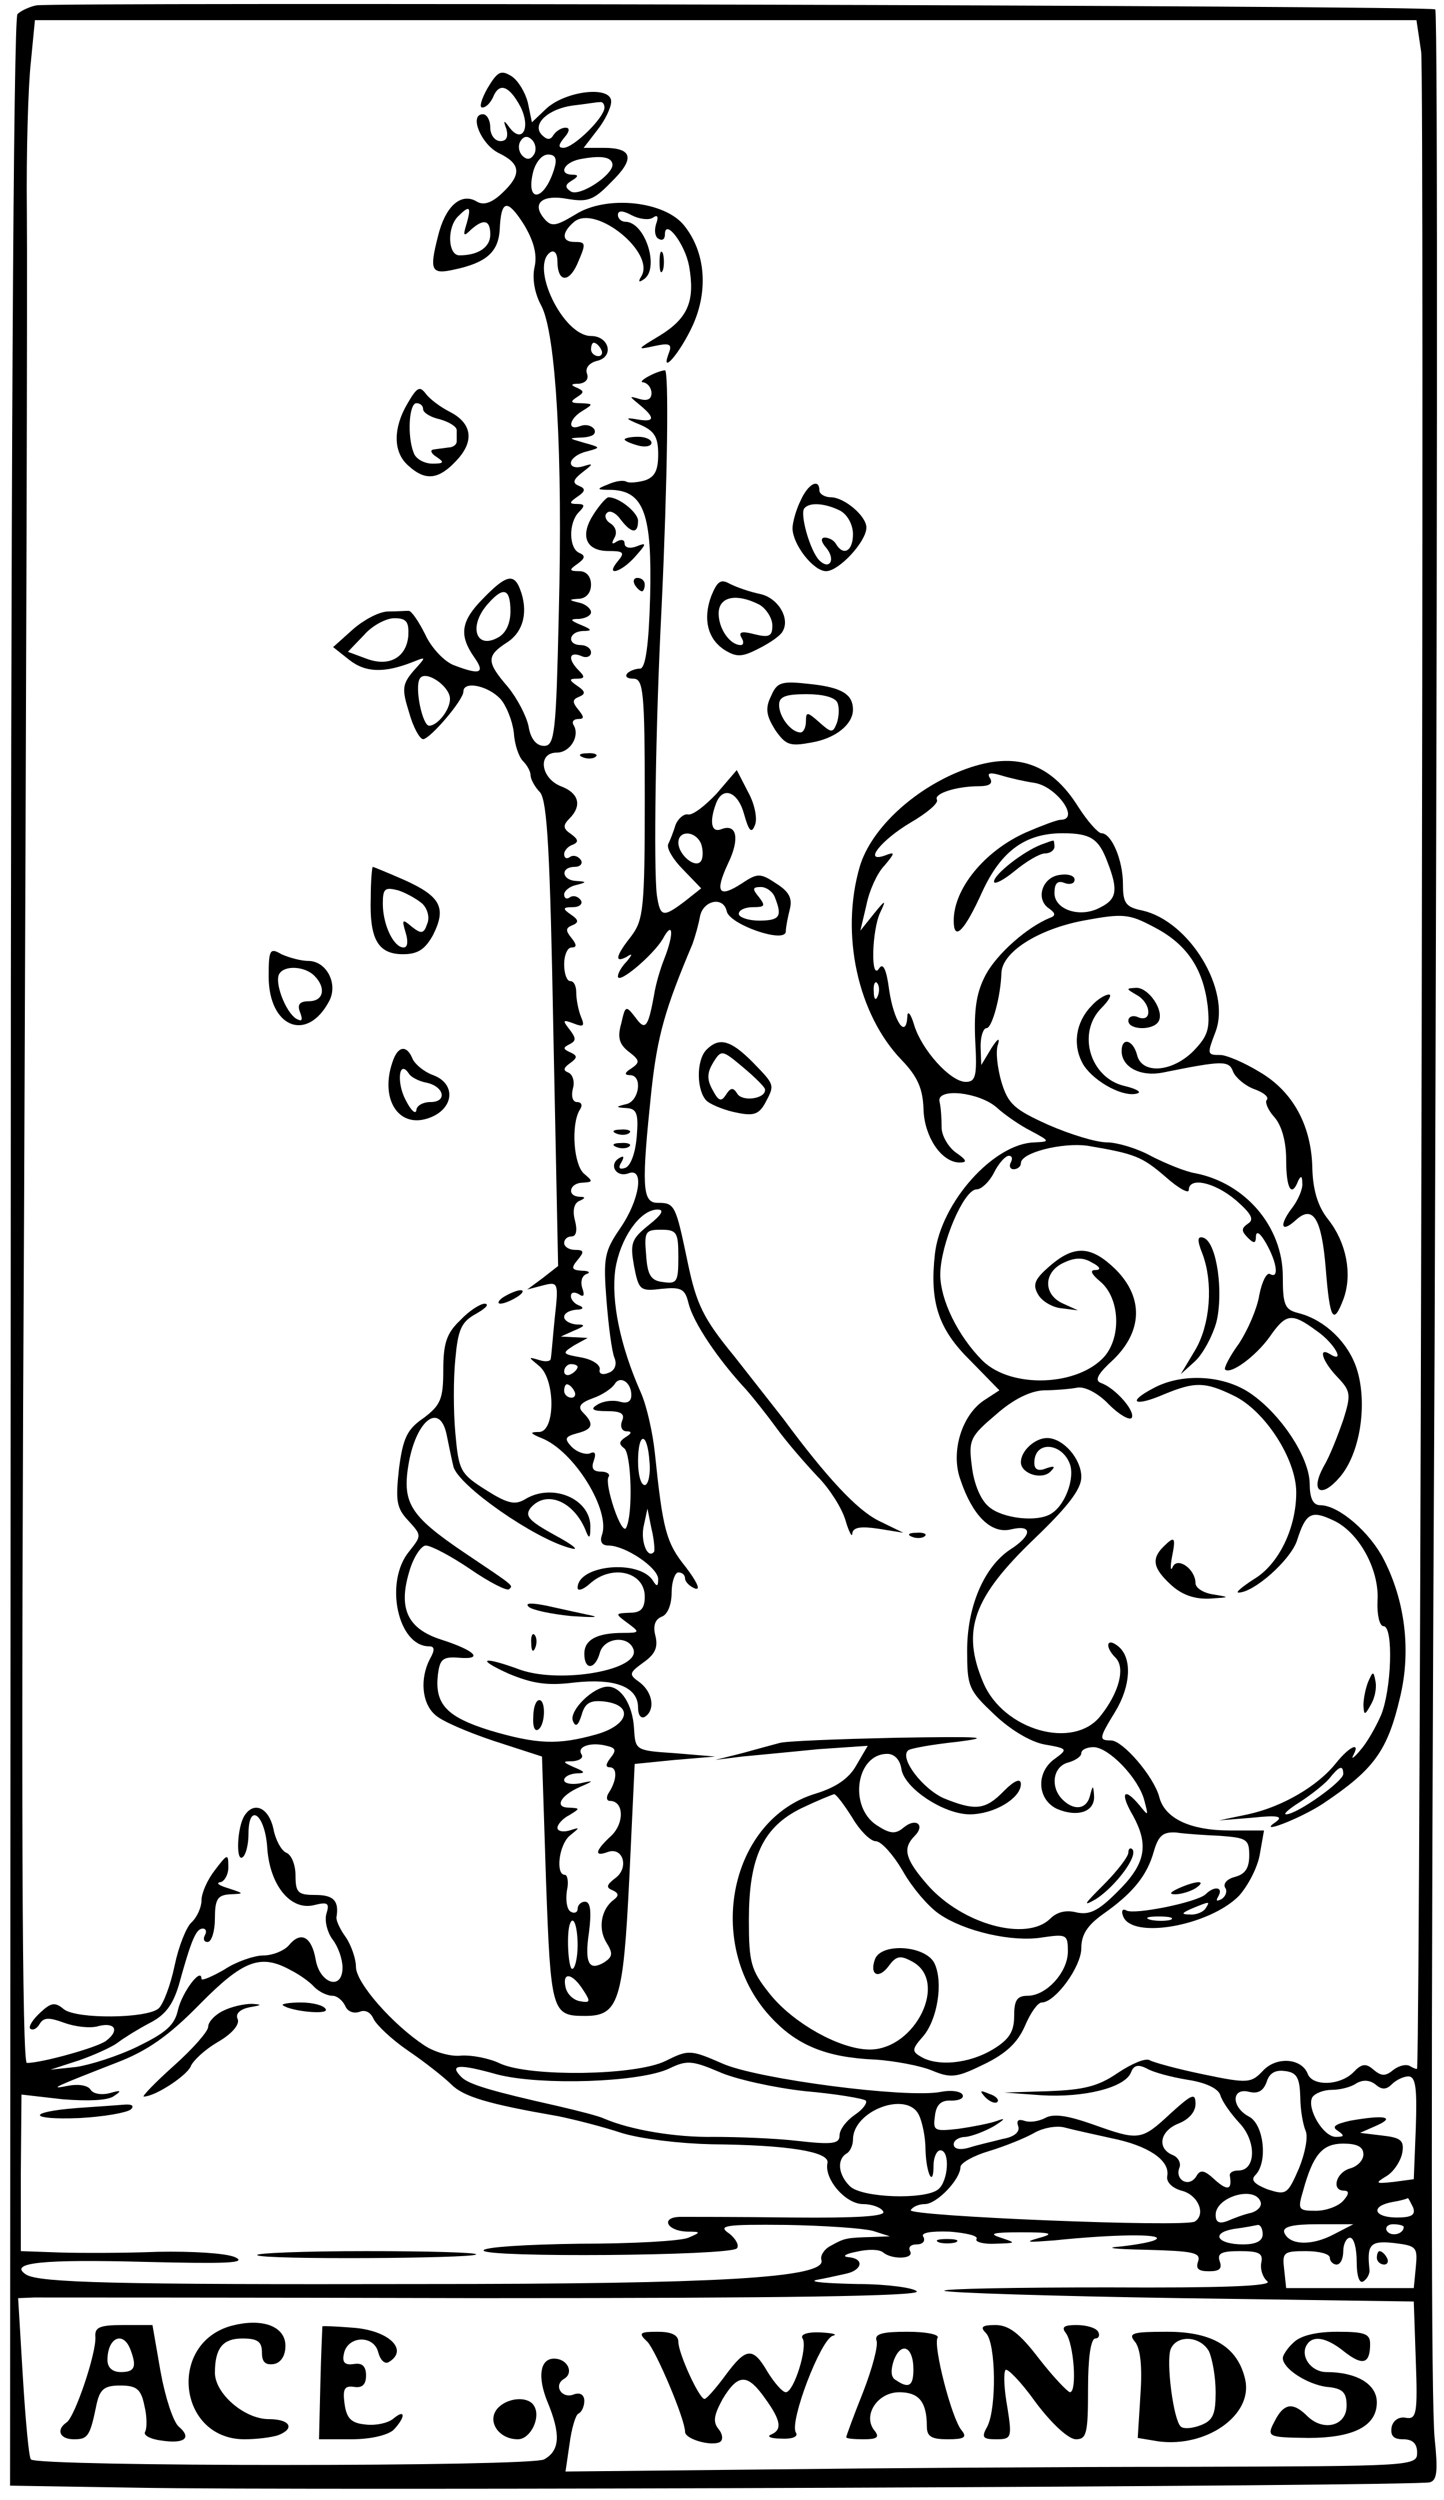 <?xml version="1.0" standalone="no"?>
<!DOCTYPE svg PUBLIC "-//W3C//DTD SVG 20010904//EN"
 "http://www.w3.org/TR/2001/REC-SVG-20010904/DTD/svg10.dtd">
<svg version="1.0" xmlns="http://www.w3.org/2000/svg"
 width="215pt" height="372pt" viewBox="0 0 215 372"
 preserveAspectRatio="xMidYMid meet">
<g transform="translate(0,372) scale(0.1,-0.1)"
fill="#000000" stroke="none">
<path d="M54 3712 c-10 -2 -23 -8 -28 -13 -6 -5 -10 -714 -10 -1843 l-1 -1835
185 -3 c252 -5 1912 2 1929 8 11 3 12 18 7 66 -5 55 -6 478 0 1623 4 1079 5
1987 1 1991 -5 6 -2054 11 -2083 6z m2062 -69 c5 -32 -1 -2920 -6 -3001 0 -2
-5 0 -10 3 -6 4 -17 1 -25 -5 -12 -10 -18 -10 -30 0 -11 10 -18 9 -30 -4 -20
-20 -61 -21 -68 -2 -9 23 -46 26 -66 5 -18 -19 -22 -20 -89 -6 -39 8 -75 18
-80 21 -6 4 -27 -5 -48 -19 -29 -20 -51 -25 -103 -27 l-66 -2 55 -4 c63 -4
125 11 134 34 4 11 11 12 23 6 10 -6 37 -13 61 -17 27 -4 46 -13 49 -23 3 -10
16 -28 29 -42 25 -27 24 -70 -2 -70 -8 0 -13 -3 -13 -7 4 -22 -3 -24 -22 -7
-16 15 -22 16 -28 5 -11 -17 -32 -5 -25 13 3 7 -2 16 -10 19 -24 10 -19 36 9
47 15 6 25 17 25 29 0 17 -5 15 -37 -14 -44 -41 -47 -41 -117 -16 -37 13 -58
16 -70 9 -10 -5 -23 -7 -31 -4 -9 3 -12 0 -9 -8 3 -8 -5 -16 -23 -19 -15 -4
-38 -9 -50 -13 -14 -4 -23 -2 -23 5 0 6 8 11 18 11 9 1 28 8 42 16 16 10 18
13 5 8 -11 -4 -37 -9 -58 -12 -36 -4 -38 -3 -35 19 2 17 9 24 25 23 12 0 19 4
16 9 -3 5 -17 7 -32 4 -51 -10 -273 19 -325 42 -48 21 -51 21 -85 4 -45 -22
-201 -24 -246 -4 -16 8 -43 13 -58 12 -15 -2 -40 5 -55 15 -47 31 -102 93
-102 117 0 12 -7 32 -15 44 -9 12 -15 26 -14 30 4 24 -4 33 -31 33 -26 0 -30
3 -30 29 0 16 -6 31 -14 34 -7 3 -16 19 -19 36 -7 31 -29 41 -43 19 -11 -17
-13 -69 -3 -62 5 3 9 19 9 35 0 48 25 29 28 -22 4 -55 35 -93 70 -84 20 5 23
3 18 -13 -3 -10 1 -27 9 -38 8 -10 15 -29 15 -42 0 -35 -34 -24 -40 12 -6 34
-22 43 -40 21 -7 -8 -24 -15 -38 -15 -13 0 -40 -9 -58 -21 -19 -11 -34 -17
-34 -14 0 19 -29 -20 -35 -46 -5 -23 -18 -34 -61 -55 -29 -14 -70 -27 -91 -30
l-38 -4 43 14 c23 8 49 20 57 26 9 7 30 20 47 29 24 12 35 27 44 56 19 69 26
85 36 85 5 0 6 -5 3 -10 -3 -6 -1 -10 4 -10 6 0 11 16 11 35 0 29 4 35 23 36
21 1 21 1 -3 9 -14 4 -19 8 -12 9 6 1 12 11 12 22 0 21 -1 21 -20 -4 -11 -14
-20 -34 -20 -45 0 -11 -7 -25 -14 -32 -8 -6 -20 -36 -26 -65 -6 -29 -17 -58
-24 -64 -18 -15 -122 -16 -141 -1 -13 11 -19 10 -35 -5 -11 -10 -18 -21 -15
-24 4 -3 10 0 14 7 6 10 14 10 36 2 16 -6 40 -9 52 -5 25 6 31 -7 11 -22 -13
-10 -96 -33 -118 -33 -7 0 -9 381 -4 1298 3 713 5 1369 4 1457 -1 88 2 188 6
223 l6 62 1029 0 1028 0 7 -47z m-1683 -2855 c12 -6 28 -17 35 -25 7 -7 19
-13 27 -13 7 0 15 -7 19 -15 3 -8 12 -12 21 -9 9 4 17 -1 21 -10 4 -9 27 -31
52 -48 25 -17 54 -40 64 -50 18 -18 54 -29 158 -47 25 -5 68 -16 95 -25 29 -9
87 -16 135 -17 113 -1 176 -11 172 -28 -5 -24 27 -61 53 -61 13 0 27 -5 30
-11 5 -7 -37 -10 -136 -9 -79 1 -154 1 -167 1 -29 -1 -19 -21 11 -22 21 0 21
-1 2 -9 -11 -5 -84 -9 -162 -9 -79 -1 -143 -5 -143 -10 0 -11 366 -8 377 3 4
4 -1 14 -11 22 -18 12 -8 14 85 13 57 -1 115 -5 129 -9 l25 -8 -27 -1 c-39 -1
-41 -2 -61 -13 -10 -5 -16 -15 -14 -21 9 -27 -152 -36 -598 -36 -454 -1 -566
2 -586 14 -28 18 25 23 176 19 122 -3 154 -2 135 7 -14 6 -64 9 -115 8 -50 -2
-116 -2 -147 -1 l-57 2 0 116 1 117 61 -7 c38 -3 68 -2 77 5 12 8 10 9 -7 4
-12 -3 -24 -1 -28 5 -4 7 -19 9 -34 6 -30 -6 -21 -2 74 35 44 17 76 39 122 86
65 66 91 76 136 51z m766 -180 c46 -4 87 -11 90 -14 3 -3 -4 -13 -16 -21 -13
-9 -23 -22 -23 -31 0 -12 -10 -14 -62 -8 -35 4 -91 6 -125 6 -56 -1 -123 10
-163 27 -8 4 -40 12 -70 19 -98 22 -132 32 -143 43 -19 19 -4 20 53 4 65 -17
214 -12 257 9 25 12 33 12 73 -5 24 -11 83 -24 129 -29z m737 -8 c0 -19 4 -42
8 -51 4 -9 -1 -34 -10 -56 -17 -39 -19 -40 -47 -31 -20 8 -25 14 -18 21 19 19
13 75 -9 87 -27 14 -27 44 0 37 13 -3 21 1 26 15 4 13 13 18 27 16 18 -2 22
-10 23 -38z m136 18 c7 7 18 12 25 12 11 0 13 -18 11 -77 l-3 -76 -30 -4 c-28
-3 -28 -2 -10 9 11 7 21 23 23 35 3 18 -3 22 -30 25 l-33 4 25 11 c29 13 10
16 -40 7 -22 -5 -28 -9 -18 -15 10 -7 10 -9 -3 -9 -19 0 -44 43 -35 59 4 6 17
11 29 11 12 0 29 4 37 10 9 5 19 5 28 -2 9 -8 16 -8 24 0z m-704 -45 c5 -10
10 -33 10 -52 1 -36 12 -58 12 -23 0 12 5 22 10 22 15 0 12 -46 -3 -58 -19
-16 -115 -13 -132 5 -17 17 -19 39 -5 48 6 3 10 13 10 21 0 43 80 73 98 37z
m287 -35 c55 -11 87 -33 83 -56 -2 -9 7 -18 21 -22 25 -6 37 -35 20 -46 -15
-9 -429 8 -423 17 3 5 12 9 21 9 18 0 53 37 53 55 0 6 19 17 43 24 23 7 53 19
67 27 14 8 34 11 45 8 11 -3 43 -10 70 -16z m375 -24 c0 -9 -9 -18 -20 -21
-21 -6 -28 -33 -9 -33 8 0 8 -5 -1 -15 -7 -8 -25 -15 -41 -15 -26 0 -27 2 -19
29 15 55 29 71 60 71 21 0 30 -5 30 -16z m-153 -71 c2 -6 -4 -13 -14 -16 -10
-2 -26 -8 -35 -12 -13 -5 -18 -2 -18 9 0 27 59 44 67 19z m227 -8 c4 -11 -2
-15 -24 -15 -35 0 -40 17 -7 23 12 2 23 5 23 6 1 0 4 -6 8 -14z m-224 -40 c0
-10 -10 -15 -29 -15 -39 0 -49 17 -14 23 16 2 31 5 36 6 4 0 7 -6 7 -14z m106
0 c-34 -18 -67 -16 -74 3 -2 8 11 12 50 12 l53 0 -29 -15z m104 11 c0 -11 -19
-15 -25 -6 -3 5 1 10 9 10 9 0 16 -2 16 -4z m-636 -18 c-3 -4 10 -8 28 -7 31
1 32 1 8 9 -19 6 -12 8 30 8 47 0 51 -2 25 -9 -21 -6 -14 -6 25 -3 87 9 160
10 152 2 -4 -4 -27 -8 -52 -11 -28 -2 -13 -4 37 -5 69 -2 81 -4 77 -17 -4 -11
0 -15 16 -15 16 0 20 4 16 15 -4 12 3 15 30 15 28 0 35 -3 32 -17 -2 -10 2
-22 9 -28 9 -7 -68 -10 -237 -9 -137 0 -247 -2 -244 -5 3 -3 162 -8 352 -11
l347 -5 3 -88 c3 -79 1 -88 -15 -85 -10 2 -19 -4 -21 -14 -2 -13 3 -18 17 -18
14 0 21 -6 21 -20 0 -20 -7 -20 -342 -21 -189 0 -474 -2 -634 -4 l-292 -3 6
41 c3 23 9 43 13 45 5 2 9 11 9 19 0 9 -6 13 -15 10 -18 -8 -32 13 -15 23 15
9 5 30 -15 30 -21 0 -25 -27 -10 -64 20 -48 19 -73 -5 -86 -21 -11 -753 -11
-764 0 -3 3 -8 58 -12 123 l-7 117 24 1 c13 0 316 0 672 -1 445 0 647 3 642
10 -3 5 -43 11 -88 11 -45 1 -73 3 -62 6 11 2 30 6 43 9 26 5 30 23 5 25 -10
1 -4 5 12 8 17 4 34 4 40 -1 13 -11 47 -10 40 2 -3 6 1 10 10 10 9 0 13 5 10
11 -5 6 9 9 39 8 24 -2 43 -6 40 -11z m566 -34 c0 -21 4 -33 10 -29 6 4 10 12
9 18 -4 37 1 43 37 39 33 -4 35 -6 32 -36 l-3 -31 -95 0 -95 0 -3 28 c-3 25
-1 27 32 27 20 0 36 -4 36 -10 0 -5 5 -10 10 -10 6 0 10 9 10 20 0 11 5 20 10
20 6 0 10 -16 10 -36z"/>
<path d="M726 3589 c-9 -16 -13 -29 -8 -29 6 0 12 7 16 15 9 23 24 18 41 -14
16 -32 2 -56 -17 -30 -8 11 -9 10 -4 -3 3 -12 0 -18 -9 -18 -8 0 -15 9 -15 20
0 11 -5 20 -11 20 -21 0 -3 -45 24 -58 33 -16 34 -32 4 -60 -15 -14 -27 -18
-37 -12 -23 14 -47 -6 -58 -52 -13 -51 -10 -57 25 -49 47 10 65 26 67 59 2 45
11 47 36 8 15 -25 20 -45 16 -63 -4 -17 0 -40 10 -58 22 -42 32 -222 26 -457
-4 -179 -6 -198 -22 -198 -11 0 -20 10 -23 29 -3 15 -17 42 -31 59 -32 37 -32
46 -1 66 25 16 32 47 19 80 -9 23 -21 20 -54 -14 -34 -34 -37 -55 -14 -88 17
-24 9 -27 -30 -12 -14 5 -34 26 -43 46 -10 20 -21 36 -25 35 -5 0 -18 -1 -30
-1 -13 0 -36 -12 -53 -27 l-29 -26 24 -19 c24 -19 52 -20 95 -3 20 8 20 8 1
-13 -17 -20 -18 -27 -7 -62 6 -22 16 -40 21 -40 10 0 60 58 60 71 0 16 36 9
55 -11 9 -10 18 -33 20 -50 1 -17 7 -36 14 -43 6 -6 11 -15 11 -21 0 -5 6 -17
14 -25 11 -13 15 -90 20 -361 l7 -344 -23 -18 -23 -17 23 6 c23 6 24 5 18 -48
-3 -30 -5 -57 -6 -61 0 -4 -8 -5 -17 -2 -17 5 -17 5 0 -9 24 -20 24 -97 0 -98
-15 0 -14 -2 3 -9 49 -19 104 -109 90 -145 -3 -9 0 -15 10 -15 25 0 74 -33 74
-50 0 -11 -2 -12 -8 -2 -21 32 -112 23 -112 -11 0 -5 8 -3 18 6 33 30 82 18
82 -19 0 -18 -6 -24 -22 -24 -22 -1 -23 -1 -4 -15 19 -14 19 -15 -6 -15 -39 0
-58 -10 -58 -31 0 -25 16 -24 23 1 6 23 42 27 50 6 12 -31 -107 -52 -168 -31
-57 21 -68 17 -17 -6 34 -14 56 -18 96 -13 61 7 96 -6 96 -37 0 -11 4 -17 10
-14 16 10 12 36 -7 51 -17 12 -17 14 5 30 17 12 22 22 18 39 -4 15 -1 25 9 29
9 3 15 18 15 36 0 16 5 30 10 30 6 0 10 -4 10 -9 0 -5 7 -12 15 -15 9 -3 2 11
-14 32 -29 36 -34 54 -46 170 -3 29 -12 70 -21 90 -31 70 -44 136 -38 182 7
47 37 90 63 90 11 0 6 -8 -13 -23 -26 -21 -28 -27 -22 -61 7 -36 9 -38 41 -34
29 3 35 0 40 -21 7 -29 44 -84 86 -129 8 -9 29 -35 45 -57 16 -22 44 -54 61
-72 18 -18 37 -48 42 -66 5 -17 10 -26 10 -19 1 9 12 11 39 7 l37 -6 -37 18
c-32 16 -77 64 -142 152 -11 14 -44 56 -73 93 -46 56 -56 77 -69 139 -18 86
-19 89 -45 89 -23 0 -24 25 -9 168 9 81 20 120 61 217 4 11 9 29 11 40 4 25
35 32 40 9 4 -20 88 -49 88 -30 0 6 3 21 6 33 4 16 -1 26 -20 38 -24 16 -28
16 -52 0 -34 -22 -40 -13 -20 30 18 37 13 60 -10 51 -15 -6 -18 11 -8 38 10
27 33 18 42 -16 7 -25 11 -29 16 -16 4 9 0 31 -10 49 l-17 33 -30 -35 c-17
-18 -36 -33 -43 -31 -6 1 -14 -6 -18 -15 -3 -10 -8 -23 -11 -29 -3 -6 7 -23
22 -38 l27 -28 -24 -19 c-33 -25 -37 -24 -42 9 -5 39 -2 253 7 427 9 191 11
355 5 354 -15 -2 -43 -18 -32 -18 6 -1 12 -8 12 -16 0 -9 -6 -12 -17 -9 -17 5
-17 5 0 -9 23 -19 22 -26 -5 -21 -18 3 -17 1 5 -8 21 -9 27 -18 27 -44 0 -24
-5 -34 -20 -39 -11 -3 -23 -4 -27 -2 -5 3 -17 1 -28 -4 -18 -7 -17 -8 6 -8 48
-2 60 -37 57 -159 -2 -73 -7 -107 -15 -107 -6 0 -15 -3 -19 -7 -4 -5 0 -8 9
-8 15 0 17 -19 17 -179 0 -163 -2 -180 -20 -204 -23 -29 -26 -41 -7 -31 9 6 9
4 0 -7 -7 -7 -13 -17 -13 -22 0 -13 53 32 67 56 15 28 17 8 2 -30 -6 -15 -13
-39 -15 -53 -9 -49 -13 -55 -28 -34 -14 18 -15 18 -21 -9 -6 -21 -3 -31 11
-42 17 -13 17 -16 4 -25 -10 -6 -11 -10 -2 -10 19 0 14 -38 -5 -43 -17 -4 -17
-5 0 -6 15 -1 18 -8 15 -43 -2 -24 -9 -43 -17 -46 -9 -3 -11 0 -6 8 5 9 4 11
-4 6 -15 -10 -3 -29 15 -22 24 9 16 -40 -12 -81 -24 -35 -26 -44 -21 -108 3
-38 8 -77 12 -86 4 -10 0 -19 -9 -22 -9 -4 -15 -1 -13 5 1 7 -11 15 -28 18
-28 5 -29 6 -10 18 l20 11 -20 1 -20 1 20 9 c17 7 17 9 3 9 -10 1 -18 6 -18
11 0 6 8 10 18 11 10 0 12 3 5 6 -7 2 -13 9 -13 14 0 6 5 7 12 3 7 -5 9 -2 5
9 -3 9 -1 18 6 21 7 2 4 5 -7 5 -15 1 -16 4 -6 16 10 12 10 15 -4 15 -9 0 -16
5 -16 10 0 6 5 10 11 10 7 0 9 9 5 24 -4 15 -1 26 7 29 9 4 9 6 0 6 -20 1 -15
21 5 21 15 1 15 2 2 13 -16 13 -20 73 -7 95 5 7 3 12 -4 12 -6 0 -9 8 -6 20 3
10 0 21 -7 24 -8 3 -7 7 3 14 11 8 11 11 0 16 -11 5 -11 7 -1 12 10 5 10 9 0
22 -11 14 -10 15 6 9 15 -6 17 -4 11 10 -4 10 -7 26 -7 36 0 9 -3 17 -9 17 -5
0 -9 11 -9 25 0 14 5 25 11 25 8 0 8 4 0 14 -9 11 -9 15 1 19 10 4 10 8 -2 16
-13 9 -12 11 3 11 10 0 15 5 12 10 -4 6 -11 8 -16 5 -5 -4 -9 -2 -9 4 0 5 8
12 18 14 16 4 16 5 0 6 -22 1 -24 21 -2 21 8 0 12 5 9 10 -4 6 -11 8 -16 5 -5
-4 -9 -2 -9 4 0 5 6 12 13 14 9 4 8 8 -3 16 -12 8 -12 13 -2 23 19 19 14 38
-13 48 -30 12 -35 50 -6 50 20 0 35 25 25 41 -3 5 0 9 7 9 9 0 9 3 0 14 -9 11
-9 15 1 19 10 4 10 8 -2 16 -13 9 -13 11 -1 11 12 0 12 3 3 12 -17 17 -15 29
3 22 8 -4 15 -1 15 5 0 6 -7 11 -15 11 -21 0 -19 20 3 21 14 0 14 2 -3 9 -17
7 -17 9 -2 9 9 1 17 5 17 10 0 5 -8 12 -17 14 -17 4 -17 5 0 6 10 1 17 9 17
21 0 12 -7 20 -17 20 -16 0 -16 2 -3 11 11 8 12 12 3 16 -16 6 -17 45 -1 61 9
9 9 12 -2 12 -13 0 -13 2 0 11 12 8 12 12 2 16 -10 4 -9 9 5 20 17 13 17 14 1
9 -10 -3 -18 -1 -18 5 0 6 10 14 23 17 22 6 22 6 -3 13 -24 7 -25 7 -2 8 14 1
20 5 17 12 -4 6 -13 8 -21 5 -20 -8 -17 11 4 23 16 10 15 10 -3 11 -15 0 -17
2 -6 9 11 7 11 9 0 14 -10 4 -9 6 3 6 10 1 15 7 12 15 -3 8 3 16 15 19 26 6
18 37 -9 37 -42 0 -92 105 -60 125 6 3 10 -3 10 -14 0 -30 16 -33 29 -5 14 32
14 34 -4 34 -19 0 -19 14 0 30 32 26 121 -46 100 -81 -5 -8 -4 -10 3 -5 25 15
3 86 -27 86 -6 0 -11 5 -11 10 0 7 7 7 20 0 11 -6 26 -8 32 -4 7 5 9 2 5 -9
-3 -9 -2 -19 3 -22 6 -4 10 -1 10 6 0 25 30 -14 36 -47 9 -51 -1 -77 -43 -103
-35 -21 -36 -22 -9 -16 23 5 27 3 22 -10 -14 -36 17 0 36 42 23 52 18 108 -13
147 -29 37 -116 46 -162 17 -30 -18 -36 -19 -47 -6 -19 23 -2 36 35 29 30 -5
39 -2 65 25 36 35 32 51 -11 51 l-30 0 20 26 c12 15 21 34 21 43 0 24 -68 16
-97 -11 l-21 -20 -6 29 c-4 16 -15 34 -25 40 -15 9 -20 7 -35 -18z m174 -29
c0 -15 -46 -60 -61 -60 -8 0 -8 4 1 15 8 9 9 15 2 15 -6 0 -14 -5 -18 -11 -4
-7 -9 -8 -17 0 -16 16 9 39 46 44 18 2 35 5 40 5 4 1 7 -3 7 -8z m-105 -70
c-5 -8 -11 -8 -17 -2 -6 6 -7 16 -3 22 5 8 11 8 17 2 6 -6 7 -16 3 -22z m30
-22 c-15 -48 -43 -51 -31 -3 4 14 13 25 22 25 11 0 14 -6 9 -22z m87 7 c0 -16
-49 -48 -62 -40 -9 6 -9 10 1 16 10 6 11 9 2 9 -22 0 -14 18 10 23 31 6 48 4
49 -8z m-217 -87 c-6 -19 -5 -21 6 -10 19 17 29 15 29 -7 0 -19 -18 -31 -46
-31 -17 0 -19 41 -2 58 17 17 20 15 13 -10z m200 -188 c3 -5 1 -10 -4 -10 -6
0 -11 5 -11 10 0 6 2 10 4 10 3 0 8 -4 11 -10z m-135 -390 c0 -18 -7 -33 -19
-39 -33 -18 -44 18 -14 51 23 26 33 22 33 -12z m-152 -36 c-3 -33 -29 -47 -63
-34 l-27 10 24 25 c12 14 33 25 45 25 18 0 22 -5 21 -26z m62 -94 c0 -17 -19
-40 -31 -40 -10 0 -22 57 -14 70 8 14 45 -11 45 -30z m374 -216 c3 -9 3 -20 0
-25 -8 -13 -34 9 -34 27 0 19 26 18 34 -2z m110 -80 c11 -28 7 -34 -24 -34
-16 0 -30 5 -30 10 0 6 10 10 21 10 18 0 19 2 9 15 -10 12 -10 15 3 15 8 0 18
-7 21 -16z m-144 -535 c0 -36 -2 -40 -22 -37 -19 2 -24 10 -26 41 -3 34 -1 37
22 37 24 0 26 -4 26 -41z m-150 -163 c0 -3 -4 -8 -10 -11 -5 -3 -10 -1 -10 4
0 6 5 11 10 11 6 0 10 -2 10 -4z m80 -42 c0 -10 -6 -13 -17 -10 -10 3 -25 1
-33 -4 -12 -7 -8 -10 14 -10 21 0 27 -4 22 -15 -3 -8 0 -15 7 -15 8 0 8 -3 -2
-9 -9 -6 -10 -10 -2 -16 11 -6 14 -100 3 -119 -3 -5 -11 9 -18 30 -7 21 -11
41 -8 46 3 4 -2 8 -11 8 -12 0 -15 5 -11 16 4 11 2 15 -6 11 -7 -2 -19 2 -27
10 -11 12 -10 15 8 20 24 6 26 14 9 31 -8 8 -5 14 14 21 15 5 29 15 33 21 8
14 25 3 25 -16z m-85 6 c3 -5 1 -10 -4 -10 -6 0 -11 5 -11 10 0 6 2 10 4 10 3
0 8 -4 11 -10z m112 -105 c2 -19 -2 -35 -7 -35 -6 0 -10 16 -10 35 0 45 14 45
17 0z m7 -134 c-9 -12 -20 13 -16 36 l6 28 6 -30 c4 -16 5 -32 4 -34z"/>
<path d="M982 3330 c0 -14 2 -19 5 -12 2 6 2 18 0 25 -3 6 -5 1 -5 -13z"/>
<path d="M607 3120 c-22 -37 -22 -73 1 -93 25 -23 45 -21 71 7 28 29 24 56 -9
73 -14 7 -30 19 -36 27 -9 12 -13 10 -27 -14z m23 -9 c0 -5 11 -12 25 -15 14
-4 25 -11 25 -16 0 -6 0 -13 0 -17 0 -5 -6 -9 -13 -9 -6 -1 -16 -2 -22 -3 -5
-1 -3 -6 5 -11 12 -8 11 -10 -6 -10 -12 0 -25 7 -28 16 -10 25 -7 74 4 74 6 0
10 -4 10 -9z"/>
<path d="M930 3066 c0 -2 9 -6 20 -9 11 -3 20 -1 20 4 0 5 -9 9 -20 9 -11 0
-20 -2 -20 -4z"/>
<path d="M1192 2975 c-7 -14 -12 -33 -12 -41 0 -24 31 -64 50 -64 19 0 60 44
60 65 0 17 -33 45 -53 45 -9 0 -17 5 -17 10 0 19 -17 10 -28 -15z m59 -15 c11
-6 19 -21 19 -35 0 -25 -14 -33 -25 -15 -3 6 -11 10 -17 10 -6 0 -6 -6 2 -15
15 -18 5 -34 -10 -19 -14 14 -30 71 -22 78 8 9 31 7 53 -4z"/>
<path d="M884 2955 c-21 -32 -12 -55 22 -55 22 0 25 -2 14 -15 -20 -24 5 -17
26 7 17 19 17 21 2 15 -10 -4 -18 -2 -18 4 0 6 -5 7 -12 3 -7 -5 -8 -3 -3 6 4
7 2 16 -6 21 -7 4 -10 12 -5 16 4 4 13 0 20 -10 16 -21 26 -22 26 -2 0 12 -28
35 -44 35 -3 0 -13 -11 -22 -25z"/>
<path d="M945 2850 c3 -5 8 -10 11 -10 2 0 4 5 4 10 0 6 -5 10 -11 10 -5 0 -7
-4 -4 -10z"/>
<path d="M1059 2833 c-13 -35 -5 -65 21 -81 17 -10 25 -10 50 3 16 8 32 19 35
25 12 19 -6 50 -33 56 -15 3 -35 10 -45 15 -14 8 -19 4 -28 -18z m72 -13 c10
-6 19 -20 19 -31 0 -16 -5 -18 -26 -13 -19 5 -25 4 -20 -5 4 -6 3 -11 -1 -11
-16 0 -33 24 -33 47 0 25 26 31 61 13z"/>
<path d="M1148 2684 c-9 -18 -7 -29 6 -50 16 -23 22 -25 54 -19 36 6 62 27 62
49 0 23 -17 33 -63 38 -44 5 -50 3 -59 -18z m99 -10 c3 -8 2 -21 -1 -30 -6
-15 -8 -15 -26 1 -18 16 -20 16 -20 2 0 -10 -4 -17 -8 -17 -14 0 -32 23 -32
41 0 12 9 16 41 16 25 0 43 -5 46 -13z"/>
<path d="M868 2593 c7 -3 16 -2 19 1 4 3 -2 6 -13 5 -11 0 -14 -3 -6 -6z"/>
<path d="M1439 2576 c-75 -27 -142 -88 -159 -146 -29 -100 -3 -220 63 -288 23
-24 31 -42 32 -72 1 -42 27 -80 54 -80 12 0 10 4 -6 15 -11 8 -21 25 -21 37 0
13 -1 30 -3 38 -6 22 60 15 86 -9 11 -10 34 -26 50 -34 28 -15 29 -16 6 -17
-61 -1 -140 -89 -149 -166 -8 -72 5 -112 53 -159 l43 -44 -23 -15 c-33 -22
-50 -77 -35 -118 18 -54 46 -81 75 -74 33 8 32 -9 -1 -30 -39 -26 -64 -85 -64
-150 0 -54 2 -59 40 -95 24 -23 54 -41 75 -45 35 -6 35 -7 16 -21 -29 -20 -27
-61 3 -75 31 -13 56 -4 55 19 -1 17 -2 17 -6 1 -5 -21 -24 -23 -41 -6 -19 19
-14 49 8 55 11 3 20 9 20 14 0 5 8 9 18 9 23 0 68 -47 76 -80 6 -23 6 -23 -7
-7 -24 29 -30 19 -10 -15 24 -44 19 -72 -24 -114 -28 -28 -41 -34 -60 -30 -15
4 -29 1 -39 -9 -35 -35 -131 -9 -183 50 -33 38 -38 54 -19 73 16 16 2 28 -17
12 -12 -10 -20 -9 -40 4 -42 28 -30 106 16 106 11 0 19 -9 21 -22 4 -29 63
-68 102 -68 36 0 76 24 76 45 0 9 -9 6 -25 -10 -28 -29 -43 -30 -90 -11 -31
14 -66 59 -53 71 2 3 36 9 74 13 54 7 35 8 -91 6 -88 -2 -167 -5 -175 -8 -8
-2 -33 -9 -55 -15 l-40 -10 40 5 c22 2 73 7 114 11 l73 5 -17 -29 c-11 -20
-31 -33 -60 -42 -128 -38 -167 -223 -69 -331 39 -43 83 -62 158 -65 28 -2 66
-9 83 -16 29 -12 37 -11 78 9 33 16 50 32 61 57 8 19 19 35 25 35 20 0 59 53
59 81 0 20 9 34 33 51 44 31 65 57 75 93 7 24 14 29 33 28 13 -2 43 -4 66 -5
39 -3 43 -5 43 -29 0 -19 -6 -28 -21 -32 -12 -3 -18 -10 -15 -16 4 -5 1 -13
-5 -17 -8 -4 -9 -3 -5 4 8 14 -6 16 -19 3 -13 -12 -107 -31 -118 -24 -5 3 -8
0 -5 -8 12 -36 129 -15 173 30 14 16 28 43 31 63 l6 34 -51 0 c-59 0 -97 18
-105 50 -8 30 -54 84 -72 84 -18 0 -18 3 6 42 24 39 26 81 5 98 -17 14 -21 0
-4 -17 15 -15 5 -52 -22 -86 -40 -52 -145 -22 -175 49 -33 78 -15 127 77 215
49 47 69 73 69 91 0 27 -27 58 -51 58 -18 0 -39 -19 -39 -36 0 -17 31 -27 44
-14 8 8 6 9 -6 5 -12 -5 -18 -2 -18 8 0 35 44 30 54 -5 5 -22 -9 -58 -28 -70
-20 -14 -74 -8 -94 10 -12 10 -22 34 -25 60 -5 39 -3 44 36 77 26 23 51 35 71
36 17 0 40 2 50 4 11 2 31 -8 47 -25 16 -16 31 -24 34 -20 6 10 -25 45 -46 52
-10 4 -4 14 19 35 43 42 45 92 3 134 -36 35 -61 37 -98 5 -23 -20 -26 -28 -17
-43 6 -10 22 -19 35 -20 l24 -3 -22 10 c-30 13 -30 47 1 61 17 8 29 8 42 0 12
-6 14 -11 5 -11 -9 0 -6 -6 7 -17 29 -24 32 -81 7 -111 -39 -45 -139 -49 -182
-7 -37 37 -63 91 -63 128 0 45 35 127 54 127 7 0 19 11 26 25 7 14 17 25 22
25 5 0 6 -4 3 -10 -3 -5 -1 -10 4 -10 6 0 11 4 11 9 0 16 62 31 99 26 71 -12
81 -16 116 -46 19 -17 35 -26 35 -20 0 20 38 12 70 -15 23 -20 28 -29 18 -35
-10 -7 -10 -11 0 -21 9 -9 12 -9 12 3 1 8 7 3 15 -11 16 -28 20 -54 6 -46 -5
3 -12 -11 -16 -31 -3 -20 -17 -52 -30 -72 -14 -19 -23 -37 -21 -39 8 -8 45 19
66 48 25 36 33 37 71 9 26 -18 43 -49 19 -34 -18 11 -11 -11 11 -34 20 -21 21
-26 9 -64 -8 -23 -20 -54 -29 -69 -21 -38 -4 -49 24 -16 30 35 41 107 26 158
-12 41 -48 76 -88 86 -20 5 -23 12 -23 54 0 74 -55 139 -130 154 -14 2 -43 14
-65 25 -21 12 -52 21 -67 21 -16 0 -55 12 -87 26 -51 23 -60 31 -70 64 -6 21
-9 46 -5 56 3 11 -1 8 -10 -6 l-15 -25 -1 28 c0 15 4 27 9 27 8 0 21 47 22 82
1 31 54 65 122 78 59 11 68 10 104 -9 49 -25 74 -61 81 -117 4 -36 0 -46 -21
-68 -32 -32 -77 -35 -84 -6 -6 23 -23 27 -23 6 0 -24 28 -39 62 -32 89 18 98
18 104 1 4 -9 18 -21 32 -26 14 -5 22 -12 18 -16 -3 -3 2 -15 11 -25 11 -12
18 -36 18 -64 0 -43 8 -57 18 -31 4 8 6 7 6 -4 1 -8 -6 -24 -14 -35 -21 -27
-18 -40 4 -20 26 24 39 3 45 -73 6 -74 11 -84 26 -45 14 37 5 85 -23 120 -15
19 -22 43 -23 74 -1 65 -29 116 -79 145 -23 14 -49 25 -58 25 -20 0 -20 1 -7
35 23 62 -39 164 -109 180 -25 5 -29 11 -29 39 0 36 -17 76 -32 76 -5 0 -21
18 -35 40 -41 65 -93 82 -166 56z m101 -21 c33 -5 69 -55 39 -55 -5 0 -29 -9
-52 -19 -62 -28 -107 -84 -107 -131 0 -32 16 -16 43 44 28 60 64 86 119 86 42
0 54 -8 67 -43 16 -41 14 -55 -10 -67 -30 -17 -69 -4 -69 21 0 15 5 19 15 15
8 -3 15 -1 15 5 0 6 -10 9 -22 7 -26 -3 -37 -36 -16 -50 10 -7 10 -11 1 -14
-34 -14 -78 -53 -95 -84 -14 -26 -18 -51 -16 -98 3 -53 1 -62 -14 -62 -23 0
-66 48 -77 85 -5 17 -10 22 -10 12 -2 -34 -20 -7 -27 39 -4 31 -9 42 -15 33
-13 -21 -11 58 2 84 9 19 7 18 -10 -3 l-20 -25 9 38 c4 21 16 48 27 59 16 19
16 21 1 15 -34 -12 -6 23 38 49 24 14 42 29 39 34 -5 9 29 20 63 20 15 0 21 4
16 12 -5 8 0 9 17 4 13 -4 35 -9 49 -11z m-233 -317 c-3 -8 -6 -5 -6 6 -1 11
2 17 5 13 3 -3 4 -12 1 -19z m-38 -1223 c11 -19 27 -35 35 -35 8 0 26 -20 40
-44 14 -25 38 -53 54 -64 37 -26 110 -43 155 -35 35 5 37 4 37 -21 0 -31 -32
-66 -60 -66 -16 0 -20 -7 -20 -30 0 -23 -7 -35 -32 -50 -35 -21 -83 -26 -108
-10 -12 7 -12 11 3 28 23 25 32 83 18 111 -14 26 -78 30 -88 6 -9 -24 5 -31
20 -11 11 15 17 17 35 7 55 -29 5 -131 -63 -131 -44 0 -114 39 -149 83 -28 35
-31 46 -31 110 0 93 21 138 78 166 23 11 45 20 49 21 3 0 15 -16 27 -35z m526
-135 c-3 -5 -14 -10 -23 -9 -14 0 -13 2 3 9 27 11 27 11 20 0z m-52 -17 c-7
-2 -21 -2 -30 0 -10 3 -4 5 12 5 17 0 24 -2 18 -5z"/>
<path d="M1550 2463 c-26 -10 -70 -44 -70 -55 0 -5 14 2 31 16 17 14 37 26 45
26 8 0 14 5 14 10 0 6 -1 10 -2 9 -2 0 -10 -3 -18 -6z"/>
<path d="M552 2384 c-2 -62 11 -84 48 -84 22 0 33 7 45 29 20 40 11 57 -42 81
-25 11 -47 20 -48 20 -1 0 -3 -21 -3 -46z m77 -9 c8 -8 11 -21 7 -30 -5 -15
-9 -15 -23 -4 -14 12 -15 11 -9 -9 4 -13 3 -22 -3 -22 -15 0 -31 34 -31 65 0
23 3 25 23 20 12 -4 28 -13 36 -20z"/>
<path d="M400 2267 c0 -76 57 -99 90 -37 14 26 -4 60 -31 60 -11 0 -29 5 -40
10 -17 10 -19 7 -19 -33z m68 1 c18 -18 14 -38 -8 -38 -14 0 -18 -5 -13 -17 4
-11 3 -14 -6 -9 -16 10 -33 55 -25 67 8 13 38 11 52 -3z"/>
<path d="M1693 2239 c21 -12 23 -41 2 -33 -8 4 -15 1 -15 -5 0 -14 37 -15 45
-1 9 15 -14 50 -33 50 -16 -1 -16 -1 1 -11z"/>
<path d="M1626 2224 c-25 -25 -30 -61 -12 -90 17 -25 60 -48 80 -41 6 2 -3 7
-20 11 -51 12 -71 79 -34 116 11 11 16 20 11 20 -5 0 -17 -7 -25 -16z"/>
<path d="M1052 2158 c-16 -16 -15 -63 1 -77 8 -6 28 -14 45 -17 24 -5 32 -2
41 14 15 28 15 27 -19 62 -32 32 -49 37 -68 18z m87 -59 c2 -14 -33 -19 -41
-7 -6 10 -10 10 -17 -1 -7 -11 -11 -10 -20 7 -9 16 -8 26 1 41 12 19 13 19 44
-7 18 -15 33 -30 33 -33z"/>
<path d="M586 2144 c-22 -57 6 -104 52 -88 38 13 42 51 7 64 -14 5 -28 17 -31
25 -8 19 -20 19 -28 -1z m48 -35 c27 -5 33 -29 7 -29 -12 0 -21 -6 -21 -12 -1
-7 -8 -1 -16 15 -14 26 -10 62 5 39 3 -5 15 -11 25 -13z"/>
<path d="M918 2033 c7 -3 16 -2 19 1 4 3 -2 6 -13 5 -11 0 -14 -3 -6 -6z"/>
<path d="M918 2013 c7 -3 16 -2 19 1 4 3 -2 6 -13 5 -11 0 -14 -3 -6 -6z"/>
<path d="M1790 1855 c17 -44 12 -107 -11 -145 l-21 -35 21 19 c12 11 26 37 32
58 11 44 1 119 -19 126 -9 3 -10 -3 -2 -23z"/>
<path d="M750 1790 c-8 -5 -10 -10 -5 -10 6 0 17 5 25 10 8 5 11 10 5 10 -5 0
-17 -5 -25 -10z"/>
<path d="M685 1755 c-20 -19 -25 -34 -25 -74 0 -43 -4 -52 -29 -71 -25 -17
-31 -30 -37 -76 -5 -47 -4 -58 14 -77 20 -22 20 -22 1 -46 -37 -45 -17 -141
30 -141 8 0 9 -5 1 -19 -15 -29 -12 -66 8 -83 9 -9 49 -26 88 -39 l71 -23 6
-185 c7 -196 9 -201 58 -201 50 0 57 21 66 205 l8 170 60 6 60 5 -60 5 c-59 4
-59 4 -61 37 -2 35 -19 62 -39 62 -22 0 -58 -36 -52 -51 4 -10 8 -7 13 9 5 18
13 22 33 20 45 -5 38 -35 -11 -49 -57 -16 -88 -15 -159 6 -64 20 -82 39 -77
83 3 23 7 27 32 25 37 -3 23 11 -27 27 -50 16 -64 46 -48 100 6 22 18 40 25
40 8 0 38 -16 66 -35 29 -20 55 -33 58 -30 6 6 10 3 -66 54 -83 56 -94 75 -83
136 12 63 46 88 56 40 3 -14 7 -35 10 -47 6 -28 122 -109 175 -122 14 -4 3 5
-23 19 -40 22 -46 29 -37 41 24 28 66 9 83 -36 4 -10 6 -9 6 6 2 43 -56 68
-97 43 -15 -9 -26 -7 -59 14 -38 24 -40 29 -45 84 -3 32 -3 82 0 111 4 44 9
55 31 67 14 8 20 14 13 15 -7 0 -24 -11 -37 -25z m224 -651 c-7 -9 -8 -14 -1
-14 11 0 11 -18 -1 -37 -5 -7 -4 -13 1 -13 21 0 22 -33 2 -52 -24 -22 -26 -32
-5 -24 23 8 32 -24 11 -39 -13 -10 -14 -14 -4 -18 9 -4 10 -8 2 -14 -19 -14
-24 -43 -11 -64 10 -16 9 -21 -3 -29 -23 -14 -30 -2 -23 45 4 31 2 45 -6 45
-6 0 -11 -5 -11 -11 0 -5 -5 -7 -10 -4 -6 3 -8 17 -6 31 3 13 1 24 -3 24 -14
0 -9 44 7 58 16 13 16 13 0 8 -10 -3 -18 -1 -18 4 0 5 8 14 18 19 16 10 16 10
-1 11 -22 0 -13 18 17 31 21 9 21 10 -1 5 -13 -2 -23 0 -23 5 0 5 8 9 18 10
14 0 14 2 -3 9 -18 8 -18 9 -2 9 10 1 16 5 13 10 -8 12 14 19 37 13 14 -3 15
-7 6 -18z m-49 -279 c0 -19 -4 -35 -8 -35 -6 0 -9 55 -3 68 5 12 11 -5 11 -33z
m8 -66 c12 -18 11 -20 -5 -17 -10 2 -19 11 -21 21 -5 23 10 21 26 -4z"/>
<path d="M1717 1654 c-40 -21 -28 -28 16 -9 46 19 61 19 104 -2 46 -22 93 -94
93 -144 0 -53 -26 -107 -63 -129 -17 -11 -28 -20 -23 -20 23 0 77 48 87 77 13
41 21 46 53 31 39 -17 70 -74 67 -120 -1 -21 3 -38 9 -38 15 0 12 -95 -4 -133
-8 -18 -21 -41 -31 -52 -9 -11 -14 -14 -10 -7 11 21 -6 13 -26 -12 -27 -34
-80 -65 -131 -76 l-43 -9 50 4 c37 4 46 2 35 -6 -31 -21 35 4 70 27 76 51 96
78 115 160 16 68 7 141 -24 202 -21 42 -68 82 -95 82 -11 0 -16 10 -16 33 -1
39 -43 103 -89 134 -40 27 -102 30 -144 7z m283 -574 c0 -11 -69 -60 -85 -60
-5 0 4 8 20 18 17 11 36 26 44 35 15 19 21 21 21 7z"/>
<path d="M1358 1433 c7 -3 16 -2 19 1 4 3 -2 6 -13 5 -11 0 -14 -3 -6 -6z"/>
<path d="M1732 1418 c-18 -18 -15 -32 11 -56 16 -15 35 -22 58 -21 30 2 31 2
7 6 -16 2 -28 10 -28 17 0 21 -27 40 -34 24 -3 -7 -4 -1 -1 15 6 30 4 32 -13
15z"/>
<path d="M787 1329 c5 -5 34 -11 64 -14 30 -2 43 -2 29 1 -14 3 -42 9 -64 14
-24 5 -35 5 -29 -1z"/>
<path d="M791 1274 c0 -11 3 -14 6 -6 3 7 2 16 -1 19 -3 4 -6 -2 -5 -13z"/>
<path d="M2037 1217 c-4 -10 -7 -26 -7 -35 1 -15 2 -15 11 1 6 10 9 25 7 35
-3 16 -4 15 -11 -1z"/>
<path d="M794 1165 c-1 -14 2 -22 7 -19 11 6 12 44 2 44 -5 0 -9 -11 -9 -25z"/>
<path d="M1680 963 c0 -6 -17 -28 -37 -48 -29 -29 -32 -33 -11 -21 29 19 63
64 54 74 -3 3 -6 1 -6 -5z"/>
<path d="M1755 910 c-13 -6 -15 -9 -5 -9 8 0 22 4 30 9 18 12 2 12 -25 0z"/>
<path d="M1467 599 c7 -7 15 -10 18 -7 3 3 -2 9 -12 12 -14 6 -15 5 -6 -5z"/>
<path d="M333 728 c-13 -6 -23 -17 -23 -24 0 -7 -23 -33 -51 -58 -28 -25 -48
-46 -45 -46 17 0 64 31 70 45 3 8 21 25 40 36 21 12 33 26 30 34 -4 8 3 15 18
18 18 3 19 4 3 5 -11 0 -30 -4 -42 -10z"/>
<path d="M421 736 c11 -9 69 -15 64 -6 -3 6 -20 10 -37 10 -17 0 -29 -2 -27
-4z"/>
<path d="M115 583 c-76 -6 -73 -18 3 -15 37 2 71 8 77 13 5 5 2 8 -10 7 -11
-1 -42 -3 -70 -5z"/>
<path d="M383 364 c6 -7 319 -5 326 1 2 3 -71 5 -164 5 -93 0 -166 -3 -162 -6z"/>
<path d="M1398 383 c6 -2 18 -2 25 0 6 3 1 5 -13 5 -14 0 -19 -2 -12 -5z"/>
<path d="M345 259 c-96 -26 -80 -169 19 -169 19 0 41 3 50 6 26 10 18 24 -14
24 -36 0 -80 38 -80 69 0 37 12 51 41 51 23 0 29 -5 29 -21 0 -14 5 -19 18
-17 10 2 17 12 17 27 0 29 -34 42 -80 30z"/>
<path d="M142 243 c2 -24 -31 -121 -43 -128 -16 -11 -10 -25 11 -25 21 0 24 4
34 53 5 22 12 27 35 27 24 0 31 -5 36 -30 4 -16 4 -34 1 -39 -3 -5 8 -11 25
-13 34 -5 45 4 25 21 -8 7 -20 43 -27 82 l-12 69 -43 0 c-35 0 -43 -3 -42 -17z
m52 -19 c10 -26 7 -34 -14 -34 -13 0 -20 7 -20 18 0 33 23 44 34 16z"/>
<path d="M480 258 c0 -2 -2 -40 -3 -85 l-2 -83 48 0 c29 0 54 6 63 14 18 19
18 32 0 17 -8 -7 -27 -11 -42 -9 -21 2 -28 9 -31 31 -3 22 0 27 14 25 12 -2
18 3 18 17 0 14 -6 19 -18 17 -13 -2 -18 2 -15 15 5 27 44 29 51 3 3 -12 10
-19 16 -15 30 18 0 47 -53 51 -25 2 -46 3 -46 2z"/>
<path d="M1468 248 c15 -15 16 -112 2 -139 -9 -16 -7 -19 13 -19 23 0 24 2 17
47 -5 27 -6 51 -3 56 2 4 23 -17 45 -48 24 -32 49 -55 60 -55 16 0 18 9 18 75
0 46 4 75 11 75 5 0 7 5 4 10 -3 6 -18 10 -32 10 -19 0 -23 -3 -16 -12 12 -16
17 -88 6 -88 -4 1 -25 23 -46 50 -29 38 -45 50 -65 50 -20 0 -23 -3 -14 -12z"/>
<path d="M964 235 c13 -14 56 -115 56 -134 0 -11 40 -22 52 -15 5 3 4 12 -2
19 -9 11 -7 21 6 45 23 38 37 38 63 1 24 -33 26 -47 9 -54 -7 -3 0 -6 15 -6
17 -1 26 3 22 9 -10 16 37 139 55 144 8 2 0 4 -18 5 -20 1 -31 -3 -27 -9 8
-13 -13 -80 -25 -80 -5 0 -17 14 -27 30 -22 38 -32 37 -63 -5 -14 -19 -28 -35
-31 -35 -8 0 -39 68 -39 85 0 10 -10 15 -31 15 -27 0 -29 -2 -15 -15z"/>
<path d="M1305 237 c3 -7 -6 -41 -20 -77 -14 -35 -25 -65 -25 -67 0 -2 12 -3
26 -3 20 0 24 3 16 13 -18 22 4 57 37 57 29 0 41 -14 41 -51 0 -15 7 -19 31
-19 25 0 29 3 21 13 -15 17 -43 127 -36 138 3 5 -17 9 -45 9 -37 0 -49 -3 -46
-13z m55 -43 c0 -25 -7 -29 -26 -16 -8 4 -8 15 -3 30 11 28 29 20 29 -14z"/>
<path d="M1690 235 c8 -10 11 -37 8 -79 l-4 -64 30 -5 c72 -10 142 39 130 92
-11 48 -48 71 -116 71 -52 0 -59 -2 -48 -15z m110 -14 c5 -11 10 -38 10 -61 0
-33 -4 -42 -22 -49 -13 -5 -26 -6 -30 -2 -11 10 -22 97 -15 115 9 22 44 20 57
-3z"/>
<path d="M1926 234 c-9 -8 -16 -19 -16 -23 0 -16 36 -39 65 -43 24 -2 30 -8
30 -28 0 -30 -34 -39 -58 -16 -21 21 -34 20 -47 -3 -15 -28 -15 -28 48 -29 68
0 102 18 102 53 0 27 -30 45 -75 45 -23 0 -40 24 -29 41 9 14 29 11 56 -11 27
-21 38 -18 38 12 0 15 -8 18 -49 18 -32 0 -55 -6 -65 -16z"/>
<path d="M740 135 c-15 -19 3 -45 31 -45 19 0 35 33 24 50 -9 15 -41 12 -55
-5z"/>
<path d="M2050 360 c0 -5 5 -10 11 -10 5 0 7 5 4 10 -3 6 -8 10 -11 10 -2 0
-4 -4 -4 -10z"/>
</g>
</svg>
